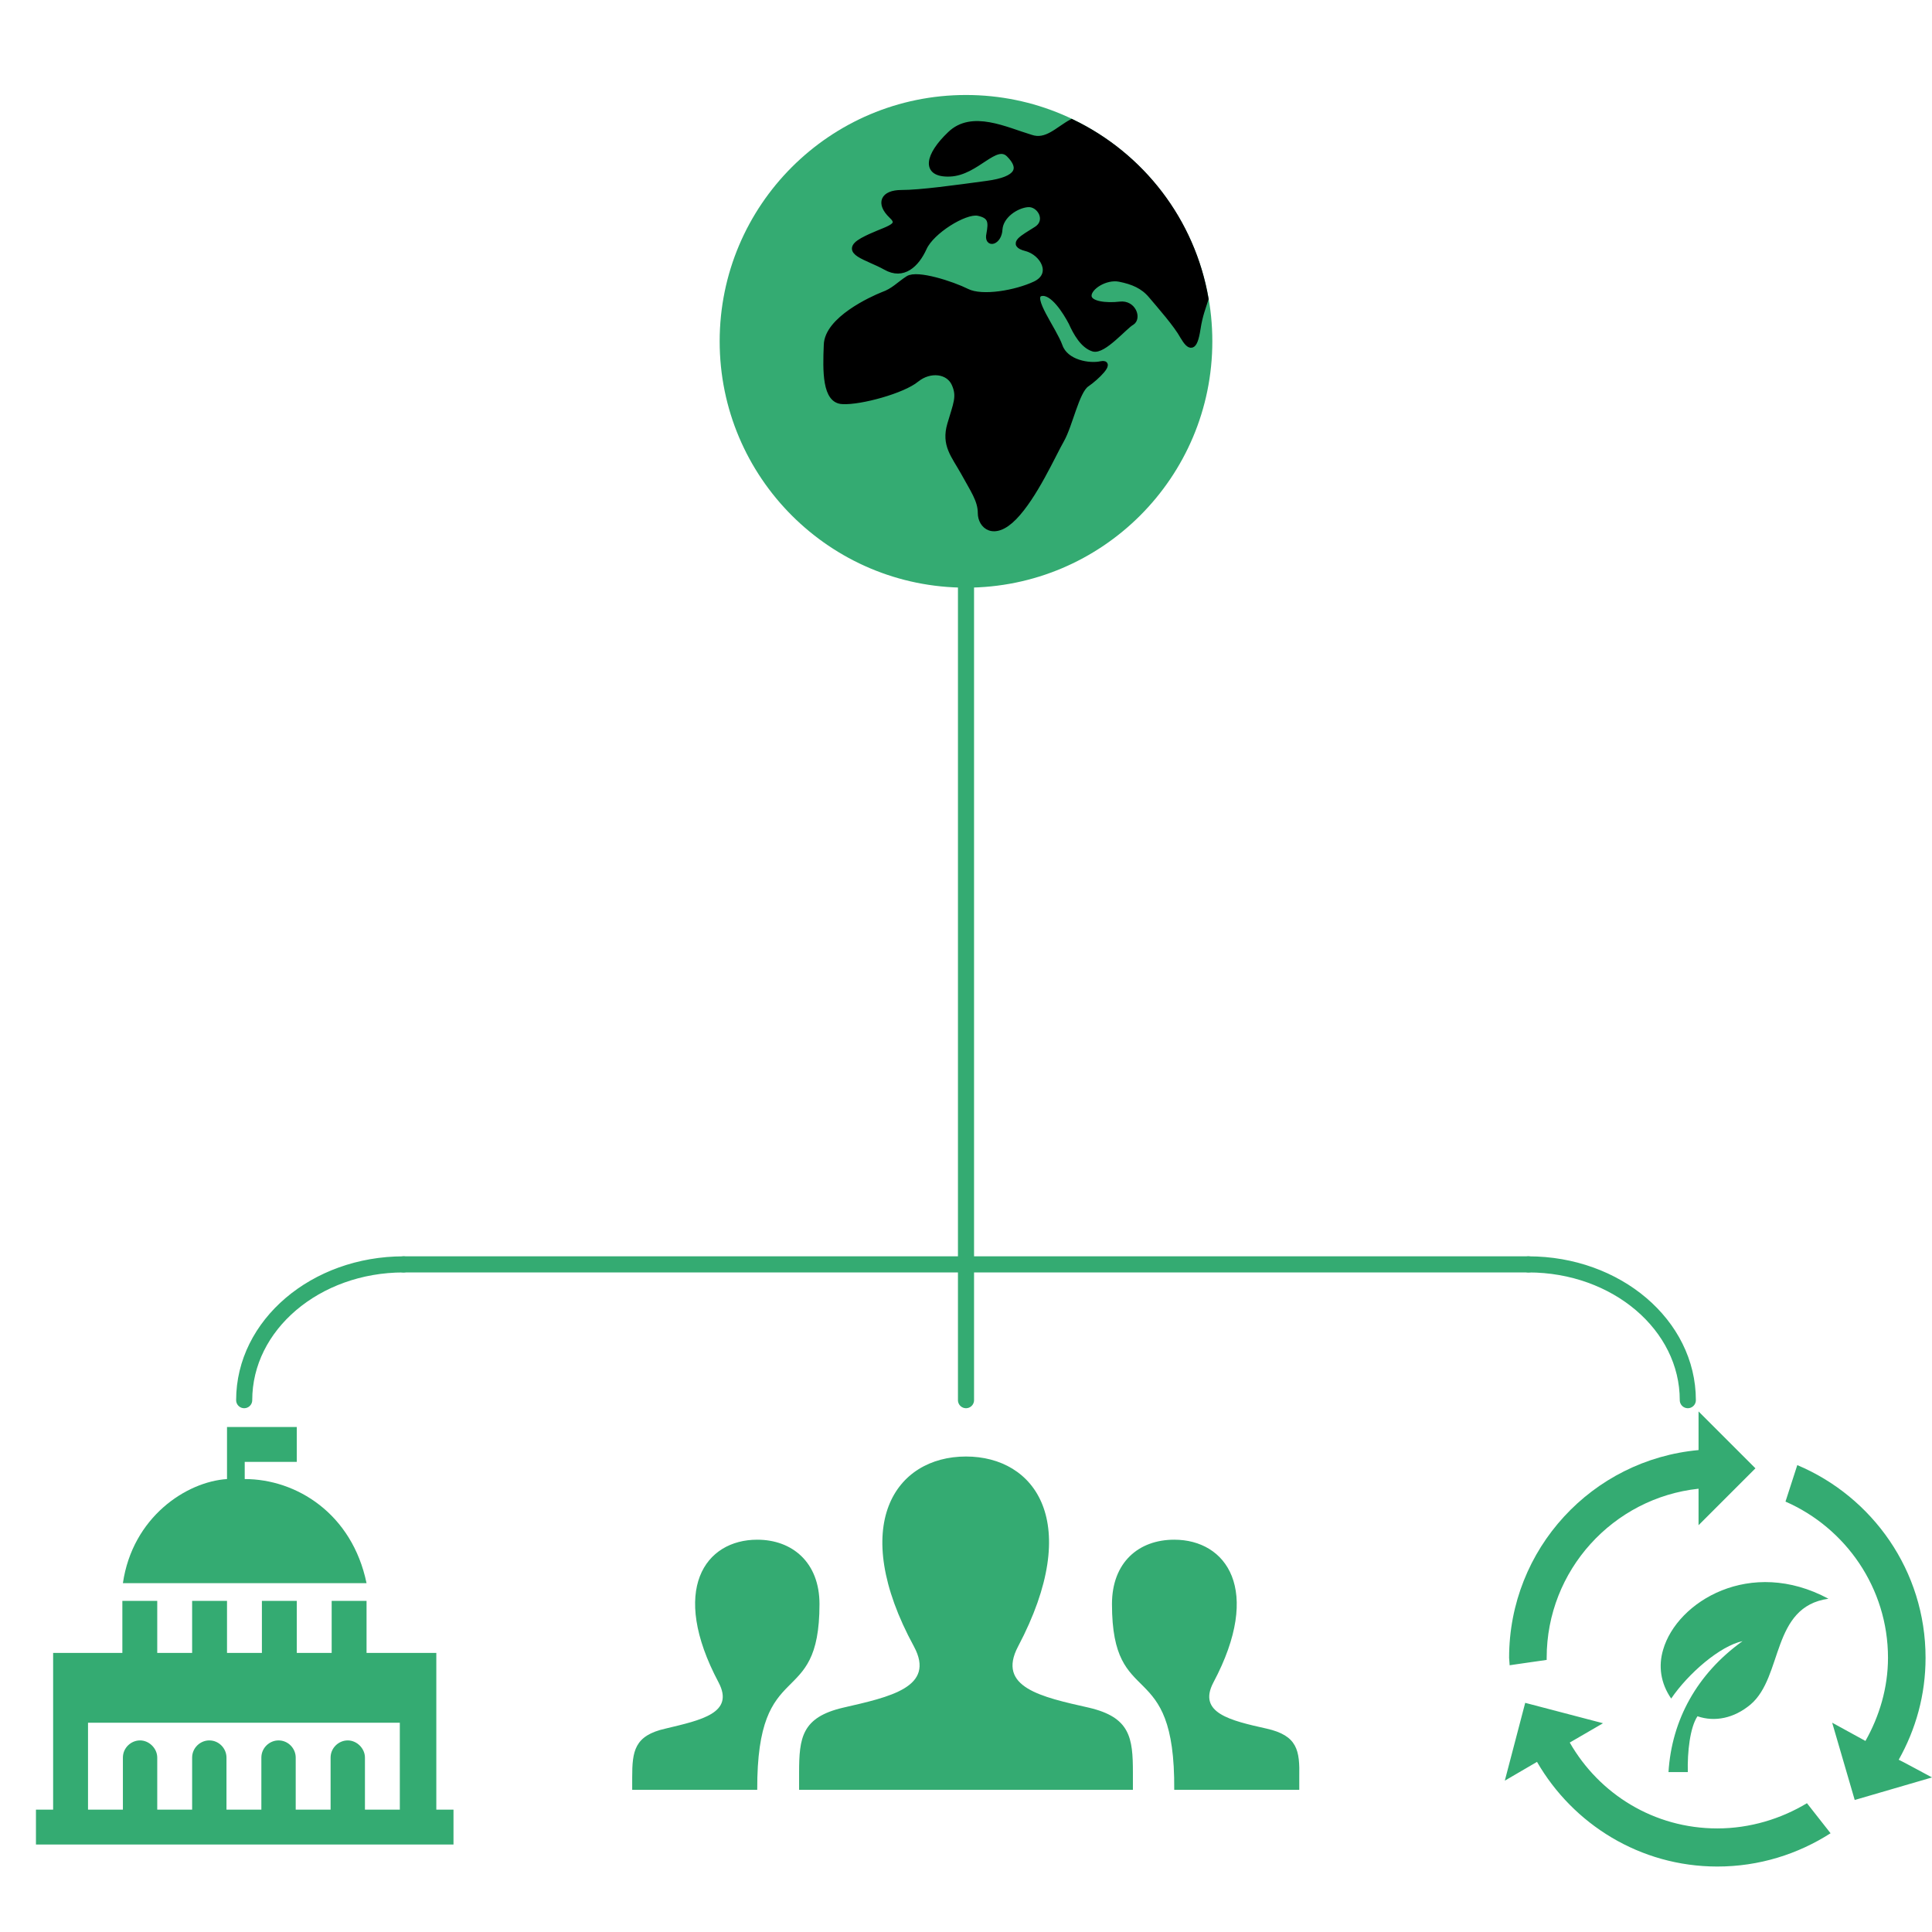 <?xml version="1.0" encoding="utf-8"?>
<!-- Generator: Adobe Illustrator 25.0.1, SVG Export Plug-In . SVG Version: 6.00 Build 0)  -->
<svg version="1.1" id="Layer_1" xmlns="http://www.w3.org/2000/svg" xmlns:xlink="http://www.w3.org/1999/xlink" x="0px" y="0px"
	 viewBox="0 0 360 360" style="enable-background:new 0 0 360 360;" xml:space="preserve">
<style type="text/css">
	.st0{fill:none;stroke:#34AB72;stroke-width:3;stroke-linecap:round;stroke-miterlimit:10;}
	.st1{fill-rule:evenodd;clip-rule:evenodd;fill:#34AB72;}
	.st2{fill:#34AB72;}
	.st3{stroke:#000000;stroke-miterlimit:10;}
</style>
<path class="st0" d="M270.8,210.5"/>
<g>
	<line class="st0" x1="180" y1="109.5" x2="180" y2="235.6"/>
	<line class="st0" x1="75.2" y1="235.6" x2="284.8" y2="235.6"/>
	<path class="st0" d="M45.5,260.9c0-14,13.3-25.3,29.7-25.3"/>
	<path class="st0" d="M314.5,260.9c0-14-13.3-25.3-29.7-25.3"/>
	<line class="st0" x1="180" y1="260.9" x2="180" y2="235.6"/>
</g>
<path class="st1" d="M9.9,343.7H6.7v-6.5h3.2l0-29.2h12.9v-9.7h6.5v9.7h6.5v-9.7h6.5v9.7h6.5v-9.7h6.5v9.7h6.5v-9.7h6.5v9.7h13v29.2
	h3.2v6.5H9.9z M74.7,321H16.4v16.2h6.5v-9.7c0-1.8,1.5-3.2,3.2-3.2s3.2,1.5,3.2,3.2v9.7h6.5v-9.7c0-1.8,1.5-3.2,3.2-3.2
	c1.8,0,3.2,1.5,3.2,3.2v9.7h6.5v-9.7c0-1.8,1.5-3.2,3.2-3.2c1.8,0,3.2,1.5,3.2,3.2v9.7h6.5v-9.7c0-1.8,1.5-3.2,3.2-3.2
	s3.2,1.5,3.2,3.2v9.7h6.5V321z M55.3,272.4h-9.7v3.2c9.6,0,20,6.4,22.7,19.4H22.9c1.8-12.3,11.8-18.9,19.4-19.4v-9.7h13V272.4z"/>
<path class="st2" d="M211.1,333.5h-62.2l0-3.2c0-6.5,0.5-10.3,8.2-12.1c8.7-2,17.3-3.8,13.2-11.4c-12.3-22.6-3.5-35.4,9.7-35.4
	c12.9,0,21.9,12.3,9.7,35.4c-4,7.6,4.3,9.4,13.2,11.4c7.7,1.8,8.2,5.6,8.2,12.1C211.1,330.3,211.1,333.5,211.1,333.5z M236,322.1
	c-6.7-1.5-12.9-2.9-9.9-8.6c9.2-17.3,2.4-26.6-7.3-26.6c-6.6,0-11.6,4.2-11.6,12c0,20.2,11.8,9.2,11.6,34.6h23.3l0-2.4
	C242.2,326.2,241.8,323.4,236,322.1z M117.8,333.5h23.3c-0.1-25.4,11.6-14.4,11.6-34.6c0-7.8-5.1-12-11.6-12
	c-9.7,0-16.4,9.3-7.2,26.6c3,5.7-3.2,7-9.9,8.6c-5.8,1.3-6.2,4.2-6.2,9.1C117.8,331.1,117.8,333.5,117.8,333.5z"/>
<path class="st2" d="M360,331.2l-14.4,4.2l-4.2-14.4l6.2,3.4c2.6-4.6,4.2-9.9,4.2-15.5c0-13-7.9-24.2-19.1-29.1l2.2-6.8
	c14,5.9,23.9,19.7,23.9,35.9c0,6.9-1.8,13.3-5,19C353.9,327.9,360,331.2,360,331.2z M320,340.7c-11.8,0-22-6.4-27.5-16l6.2-3.6
	l-14.5-3.8l-3.8,14.5l6-3.5c6.7,11.6,19.2,19.5,33.6,19.5c7.8,0,15-2.3,21.1-6.2l-4.4-5.6C331.9,338.9,326.1,340.7,320,340.7z
	 M288.2,309.3l0-0.4c0-16.3,12.4-29.8,28.3-31.5l0,6.8l10.6-10.6L316.5,263l0,7.2c-19.8,1.8-35.3,18.4-35.3,38.7l0.1,1.4
	C281.2,310.3,288.2,309.3,288.2,309.3z M309.9,307.4c-0.9,3-0.5,6.2,1.5,9.1c3.2-4.7,9.1-9.8,13.3-10.7
	c-8.5,6.1-13.2,14.7-13.8,24.4h3.6c-0.1-3.7,0.4-8.3,1.8-10.4c3.2,1.1,6.8,0.4,9.9-2.2c6.1-5.2,3.8-18.2,14.5-19.7
	C326.2,290.1,312.5,298.4,309.9,307.4z"/>
<circle class="st2" cx="180" cy="63.6" r="45.9"/>
<path class="st3" d="M199.7,22.7c-2.6,1.4-4.7,3.9-7.6,2.9c-4.7-1.4-11-4.6-15.1-0.6c-4.1,3.9-5,7.6,0,7.4c5-0.2,8.5-6.1,11-3.6
	c2.5,2.5,1.9,4.6-4.1,5.4c-5.9,0.8-12.4,1.7-15.9,1.7c-3.5,0-4.3,2-1.9,4.3c2.4,2.2-1.4,2.4-5.4,4.6c-3.9,2.2,0.9,3.1,4.3,5
	c3.3,1.9,5.8-0.5,7.2-3.6c1.4-3.1,7.5-6.9,10-6.5c2.5,0.5,2.5,1.7,2.1,3.9c-0.5,2.2,1.9,1.6,2-0.9c0.2-2.5,3-4.4,5.2-4.6
	s4.1,3,1.6,4.6c-2.5,1.6-5,2.8-1.9,3.6c3.1,0.8,5.4,4.8,1.7,6.6c-3.6,1.7-9.9,2.8-12.7,1.4c-2.8-1.4-9.3-3.5-11-2.4s-2.7,2.3-4.7,3
	c-2,0.8-10.4,4.6-10.5,9.4c-0.2,4.8-0.3,10.4,3,10.5c3.3,0.2,11.3-2,13.8-4.1c2.5-2,5.9-1.6,7,0.8c1.1,2.4,0.3,3.8-0.8,7.6
	c-1.1,3.8,0.7,5.7,2.5,8.9c1.8,3.3,3.2,5.2,3.2,7.6c0,2.4,2.5,4.7,6.3,0.8s7.2-11.6,8.8-14.4s2.8-9.1,4.7-10.4
	c1.9-1.3,4.8-4.2,2.7-3.8c-2.2,0.5-6.6-0.2-7.7-3.3c-1.1-3.1-5.8-9.1-3.6-9.8c2.2-0.6,4.7,3.5,5.7,5.4c0.9,2,2.2,4.3,4.1,4.9
	c1.9,0.6,5.9-4.2,7.2-4.9c1.3-0.8,0.3-3.7-2.2-3.4c-2.5,0.3-5.8,0-5.8-1.6s3.1-3.6,5.7-3.1c2.5,0.5,4.4,1.3,5.9,3.1
	c1.6,1.9,4.7,5.4,5.9,7.6c1.3,2.2,2.2,2.5,2.8-1.4c0.4-2.6,1-4,1.5-5.6C222.2,41.1,212.7,28.9,199.7,22.7z"/>
</svg>
